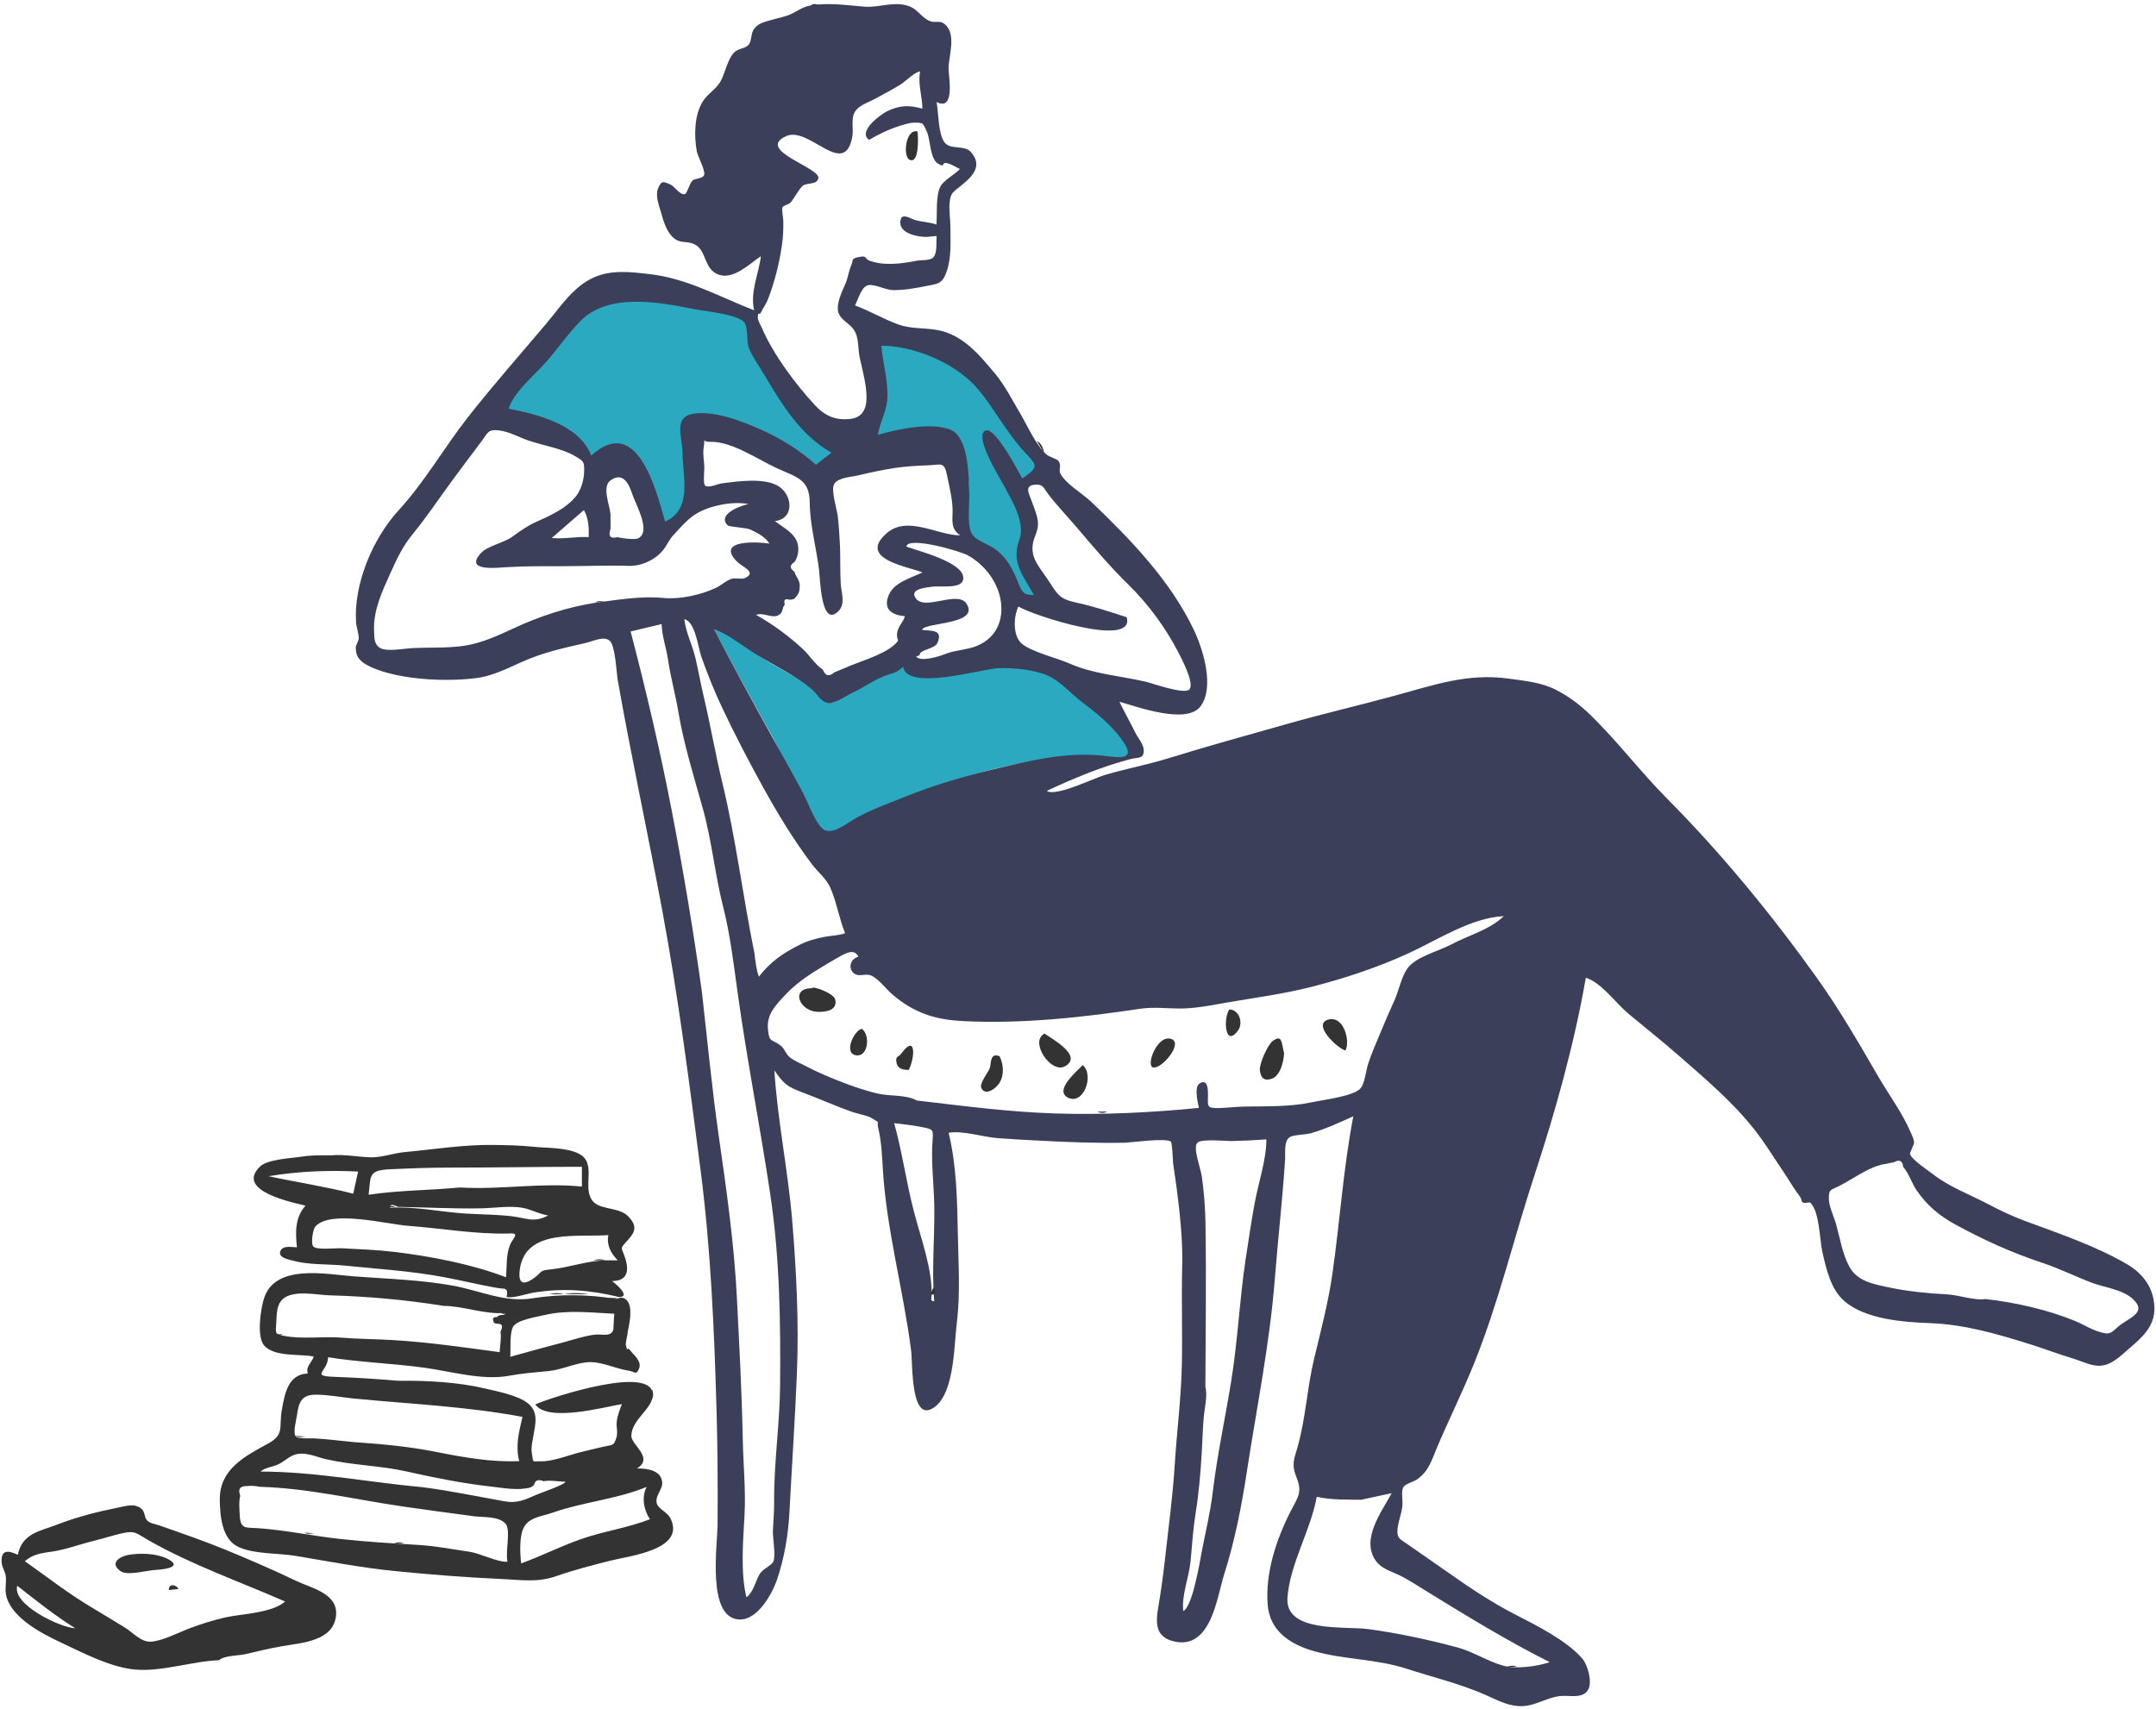 <svg width="449" height="356" viewBox="0 0 449 356" fill="none" xmlns="http://www.w3.org/2000/svg">
<path fill-rule="evenodd" clip-rule="evenodd" d="M148.768 131.141C152.623 138.663 156.695 145.986 160.808 153.371C162.985 157.281 170.006 173.451 171.819 174.069C173.772 174.734 185.733 167.714 189.166 166.339C195.267 163.895 201.063 161.581 207.436 160.074C214.571 158.386 221.763 157.142 229.164 157.769C232.406 158.045 237.771 158.827 234.549 154.282C232.201 150.967 229.926 147.915 226.736 145.521C224.414 143.778 221.011 140.581 218.293 139.417C215.441 138.195 211.234 138.466 208.169 138.538C204.856 138.616 189.062 143.534 188.194 138.408C186.583 139.871 185.645 139.305 183.799 140.019C181.718 140.825 180.421 142.388 178.355 143.332C177.015 143.945 174.544 146.367 173.054 146.381C171.074 146.401 170.54 144.764 169.118 143.555C165.931 140.847 161.688 139.065 158.23 136.712C155.185 134.64 152.286 132.48 148.768 131.141ZM183.465 71.68C183.736 75.114 182.808 78.305 182.83 81.838C182.839 83.38 182.91 84.921 182.441 86.407C182.019 87.739 182.314 90.131 182.09 91.525C186.031 90.328 193.353 88.552 197.377 90.167C201.224 91.711 201.708 98.85 201.844 102.322C201.936 104.688 200.884 108.334 201.681 110.599C202.053 111.656 202.057 111.997 202.033 112.092L202.03 112.103C202.106 112.063 202.415 112.064 203.504 112.849C204.585 113.626 205.874 114.054 206.941 114.912C208.882 116.475 209.215 118.246 210.172 120.511C211.103 122.711 213.581 124.667 216.348 124.587C214.124 120.564 211.036 116.806 212.808 112.081C214.145 108.515 211.802 104.329 209.958 100.942C209.348 99.82 202.582 91.223 205.58 90.617C207.527 90.223 211.995 99.348 212.85 100.942C215.235 99.332 216.306 97.349 214.47 94.926C213.061 93.065 211.33 91.474 209.958 89.547C207.73 86.419 205.559 82.686 202.914 79.908C198.267 75.03 190.156 71.709 183.465 71.68ZM202.03 112.103C202.004 112.12 202.015 112.138 202.027 112.111L202.03 112.103ZM121.019 66.35C118.05 69.189 114.294 71.544 111.425 74.523C108.913 77.132 105.531 81.519 104.338 85.003C110.46 86.181 120.633 89.788 123.071 96.201C132.592 87.477 136.276 103.426 138.165 110.095C143.738 107.689 142.627 99.677 142.553 94.999C142.495 91.288 140.231 86.895 145.63 86.591C149.664 86.365 153.582 88.005 157.221 89.54C161.761 91.456 166.524 94.323 170.191 97.615L174.012 94.646C167.744 91.134 164.477 84.419 160.808 78.269C159.637 76.309 158.074 74.129 157.221 72.01C156.63 70.545 156.215 67.587 155.567 66.284C154.549 64.236 144.604 63.672 141.97 63.144C135.015 61.751 126.703 60.916 121.019 66.35Z" fill="#2BA9C0"/>
<path fill-rule="evenodd" clip-rule="evenodd" d="M122.605 111.866C120.036 111.735 117.478 112.308 114.909 112.058C117.14 110.119 119.37 108.181 121.6 106.242C122.586 107.969 122.657 109.933 122.605 111.866ZM183.553 72.008C190.202 72.037 198.313 75.371 202.932 80.239C205.379 82.819 207.401 86.284 209.471 89.183C210.859 91.127 212.215 93.004 213.9 94.713C216.358 97.204 215.654 97.774 212.886 99.65C212.009 98.011 207.363 89.249 205.416 89.643C202.457 90.242 208.172 99.498 208.796 100.65C210.644 104.062 213.629 108.827 212.288 112.424C210.518 117.174 213.084 119.88 215.312 123.927C212.973 123.995 212.742 123.084 211.936 121.092C210.9 118.532 209.77 116.394 207.58 114.624C205.884 113.254 203.11 112.676 202.313 111.022C201.328 108.976 201.946 104.937 201.866 102.662C201.745 99.204 201.736 91.03 197.918 89.494C193.919 87.885 186.727 89.402 182.817 90.594C183.306 87.547 184.845 85.556 184.824 82.171C184.802 78.626 183.824 75.464 183.553 72.008ZM234.635 128.555C231.156 127.456 227.859 126.298 224.28 125.549C220.536 124.765 220.285 123.868 218.174 120.662C216.574 118.233 214.632 116.339 215.086 113.363C215.377 111.454 216.424 110.525 216.109 108.378C215.914 107.048 215.291 105.595 214.842 104.33C214.291 102.778 213.148 101.018 215.804 100.941C217.271 100.899 217.343 101.671 218.335 102.968C220.167 105.363 222.275 107.538 224.225 109.835C227.61 113.823 231.2 118.067 234.979 121.759C239.14 125.821 242.73 130.72 245.419 135.92C245.916 136.881 248.936 142.537 247.647 143.646C246.465 144.665 239.884 142.289 238.684 142.011C233.506 140.811 227.627 140.383 222.734 138.204C220.242 137.093 214.74 135.768 212.771 134.05C210.941 132.453 211.023 128.584 212.086 126.333C215.058 128.179 236.551 135.144 234.635 128.555ZM169.928 96.81C166.458 93.681 162.355 91.172 158.07 89.312C154.237 87.648 149.475 85.794 145.211 86.083C139.898 86.442 142.118 90.714 142.137 94.351C142.162 99.178 144.281 106.131 138.507 108.635C136.622 101.952 132.649 86.148 123.131 94.905C120.698 88.479 112.023 86.305 105.914 85.124C107.022 81.878 110.385 78.939 112.716 76.502C115.632 73.454 117.935 69.881 120.856 66.89C126.628 60.984 137.083 62.881 144.391 64.353C146.829 64.844 153.9 65.461 155.082 67.249C155.823 68.37 155.409 71.109 155.958 72.48C156.715 74.369 158.008 76.12 159.045 77.865C162.83 84.231 166.681 90.638 173.158 94.283L169.928 96.81ZM148.748 131.105C152.174 132.418 154.695 134.612 157.735 136.46C161.42 138.701 165.742 140.799 169.049 143.567C170.259 144.579 170.939 146.328 172.61 146.441C174.063 146.54 176.277 144.855 177.565 144.266C179.726 143.276 181.79 141.776 183.962 140.894C185.746 140.168 186.536 140.317 188.08 138.906C188.947 144.052 204.704 139.242 208.009 139.164C211.067 139.091 215.263 139.453 218.109 140.68C220.821 141.848 222.941 144.421 225.262 146.174C228.444 148.577 231.48 151.008 233.823 154.335C237.037 158.897 232.188 157.606 228.954 157.33C221.573 156.7 214.393 158.455 207.277 160.148C200.917 161.662 194.635 163.477 188.547 165.931C185.122 167.312 181.518 168.581 178.298 170.375C176.6 171.321 173.846 173.637 171.898 172.969C170.111 172.357 168.331 167.246 167.248 165.204C165.144 161.241 162.931 157.345 160.759 153.42C156.657 146.007 152.593 138.656 148.748 131.105ZM190.917 229.217C188.805 228.006 185.362 228.333 183.027 227.825C180.388 227.252 177.734 226.318 175.218 225.344C172.67 224.359 170.262 223.35 167.934 222.117C166.869 221.553 165.45 220.997 164.466 220.215C163.673 219.584 163.384 218.412 162.652 217.84C160.745 216.347 160.184 217.284 159.928 214.404C159.651 211.275 161.41 209.503 163.599 207.162C165.559 205.066 168.105 203.255 170.568 201.781C171.658 201.129 172.822 200.395 173.934 199.773C175.616 198.831 177.87 197.264 178.752 199.287C176.914 199.755 176.509 202.098 178.168 202.94C179.079 203.402 180.458 202.723 181.486 203.215C183.072 203.974 184.598 206.092 185.955 207.232C190.411 210.976 194.673 212.38 200.506 212.681C212.693 213.308 225.456 211.921 237.409 210.118C240.485 209.654 243.556 210.157 246.661 210.046C249.682 209.938 252.832 209.279 255.802 208.769C261.522 207.789 267.552 206.982 273.183 205.539C279.994 203.793 286.828 201.536 293.222 198.612C299.356 195.807 306.288 191.172 313.177 190.815C310.237 193.688 305.832 194.795 302.296 196.687C299.406 198.233 294.886 199.225 293.06 201.773C291.871 203.43 291.275 206.476 290.377 208.42C289.384 210.571 288.468 212.756 287.549 214.94C286.625 217.137 285.663 219.335 284.914 221.598C284.449 223.002 284.249 225.912 283.153 226.872C281.404 228.404 275.549 229.084 273.191 229.593C268.789 230.545 263.769 230.419 259.279 230.484C257.424 230.512 255.554 230.764 253.781 230.799C251.291 230.846 251.529 230.416 251.564 228.259C251.585 226.964 251.559 224.608 249.823 225.674C248.64 226.402 249.454 229.622 249.673 230.766C239.763 231.751 229.424 232.246 219.561 231.917C209.861 231.592 200.498 230.344 190.917 229.217ZM146.163 206.513C144.415 193.981 142.284 181.239 139.899 168.869C137.489 156.37 134.591 143.983 131.331 131.53C133.484 131.016 135.637 130.503 137.79 129.989C137.87 132.613 138.759 134.892 139.138 137.504C139.661 141.109 140.661 144.61 141.26 148.203C142.397 155.033 144.505 161.716 146.361 168.377C148.254 175.167 148.886 182.162 150.625 188.987C152.058 194.609 152.79 200.802 153.59 206.582C155.531 220.604 158.297 234.653 160.402 248.683C162.376 261.835 162.574 275.256 162.46 288.532C162.39 296.637 161.151 304.719 161.216 312.835C161.232 314.841 161.063 316.841 160.958 318.844C160.885 320.258 161.645 324.175 161 325.359C160.592 326.109 158.838 326.8 158.217 327.841C157.234 329.487 157.027 331.455 155.45 332.701C154.171 327.553 154.775 320.758 155.055 315.504C155.325 310.442 154.8 305.21 154.696 300.07C154.495 289.987 153.959 280.051 153.441 269.963C152.874 258.9 151.259 247.568 149.682 236.587C148.247 226.604 147.29 216.443 146.163 206.513ZM192.966 49.35C193.659 49.285 194.353 49.221 195.046 49.157C194.942 50.615 195.251 52.977 194.221 53.737C193.441 54.314 191.86 54.124 190.914 54.309C187.813 54.914 184.219 55.42 181.141 54.318C179.945 53.889 180.713 53.218 179.066 53.497C177.082 53.834 177.806 54.147 177.234 55.383C176.792 56.336 176.565 57.958 176.064 59.103C175.393 60.635 174.035 63.376 174.616 65.144C175.18 66.864 177.287 67.383 178.182 69.331C178.848 70.778 178.691 72.882 179.037 74.477C179.498 76.603 180.082 78.722 180.34 80.888C180.664 83.616 180.553 86.818 177.166 87.241C174.022 87.634 171.774 86.626 169.666 84.341C165.64 79.979 161.043 73.821 158.678 68.333C158.401 67.692 157.721 66.622 157.816 65.936C158.003 64.579 158.085 65.953 158.516 65.01C158.928 64.109 159.574 63.291 159.953 62.291C161.319 58.697 162.287 54.93 162.835 51.126C163.083 49.403 163.166 47.701 163.124 45.961C163.11 45.367 162.752 43.583 162.966 43.176C163.183 42.764 164.315 42.573 164.668 42.164C165.323 41.406 166.448 39.265 167.173 38.697C168.065 38 170.06 38.552 170.423 37.165C171.003 34.944 157.284 31.328 163.693 28.365C168.478 26.153 175.818 37.335 177.491 28.536C177.781 27.012 177.228 24.943 177.898 23.546C178.639 22.002 180.654 21.425 182.062 20.674C183.858 19.716 185.673 18.732 187.418 17.683C188.616 16.964 190.341 15.054 191.615 14.88C191.114 17.471 192.076 20.04 192.091 22.626C189.331 21.881 187.431 21.865 184.706 23.191C183.408 23.822 178.519 27.403 180.996 29.125C183.003 27.941 185.15 26.914 187.387 26.218C188.27 25.943 189.371 25.57 190.31 25.55C192.488 25.507 192.182 25.734 192.999 27.374C193.788 28.953 193.619 33.072 195.349 34.08C197.139 35.123 195.759 33.663 197.287 34.001C198.159 34.193 199.109 34.84 199.907 35.205C198.814 36.39 196.607 37.471 195.882 38.787C194.824 40.705 195.191 44.673 195.025 46.772C193.64 46.277 192.182 46.257 190.778 45.889C189.459 45.543 187.629 44.046 187.491 46.247C187.338 48.699 191.222 49.35 192.966 49.35ZM174.941 113.913C174.833 111.794 174.715 109.676 174.479 107.566C174.32 106.148 172.972 102.038 173.734 100.794C174.562 99.44 177.34 99.354 178.676 99.029C181.238 98.405 183.695 97.895 186.299 97.483C188.694 97.105 190.951 97.025 193.365 96.915C195.993 96.797 196.644 96.101 197.225 98.991C197.682 101.264 198.294 103.632 198.379 105.959C198.459 108.143 197.798 110.039 199.967 111.511C195.205 111.511 189.002 107.279 184.656 111.064C178.439 116.475 189.258 118.034 192.111 119.229C189.739 120.38 186.218 121.283 185.102 123.911C183.849 126.856 185.667 128.108 188.449 128.344C188.187 129.479 187.186 130.216 186.887 131.581C186.451 133.583 187.868 132.92 186.059 134.468C183.678 136.506 178.776 137.869 175.856 139.167C175.172 139.472 174.48 139.758 173.781 140.026C172.687 140.998 171.879 140.813 171.357 139.471C169.859 138.524 168.526 136.413 167.197 135.185C164.24 132.452 160.977 130.054 157.464 128.08C158.921 127.478 160.663 128.838 162.06 128.177C163.19 127.641 162.764 126.668 163.44 125.938C163.169 124.988 163.456 124.64 164.3 124.895C164.721 124.94 165.114 124.868 165.477 124.682C166.183 123.807 166.501 123.521 166.548 122.171C166.597 120.739 165.766 120.233 165.448 119.087C164.411 118.382 164.434 117.689 165.518 117.009C165.964 116.282 166.207 115.494 166.247 114.643C166.453 111.484 163.564 110.21 161.361 108.539C165.306 108.107 165.155 103.488 162.426 101.47C159.596 99.376 153.606 100.234 150.184 100.706C149.473 100.803 147.551 101.719 146.831 101.135C146.39 100.777 146.702 97.751 146.681 97.217C146.635 96.004 146.34 94.559 146.534 93.353C146.939 90.827 146.08 92.099 147.902 92.029C152.237 91.861 157.758 95.638 161.572 97.419C165.842 99.413 168.585 99.719 168.63 104.662C168.672 109.342 169.987 114.005 170.561 118.61C170.812 120.622 170.991 131.071 174.68 127.215C176.11 125.719 175.193 123.419 175.087 121.574C174.943 119.036 175.028 116.458 174.941 113.913ZM413.444 270.574C411.334 270.948 407.896 269.739 405.594 269.612C401.567 269.391 397.421 269.008 393.477 268.172C390.391 267.518 386.874 266.942 385.21 263.961C383.723 261.296 383.197 257.96 382.396 255.052C381.97 253.508 380.872 251.27 380.872 249.673C380.872 247.596 381.153 248.005 383.323 246.869C386.069 245.431 388.741 243.427 391.703 242.611C392.599 242.436 393.495 242.265 394.392 242.097C395.553 241.425 396.208 241.756 396.36 243.088C397.493 244.28 398.157 246.477 399.108 247.872C401.275 251.05 403.848 253.217 407.21 255.05C413.26 258.348 418.897 260.894 425.377 263.05C428.948 264.238 432.241 265.906 435.731 267.216C438.527 268.265 442.387 268.585 444.535 270.921C446.958 273.557 443.233 274.515 441.162 276.297C439.466 277.757 439.433 278.093 437.112 277.384C435.383 276.855 433.85 275.846 432.19 275.161C426.503 272.816 419.619 271.256 413.444 270.574ZM283.466 312.384C285.585 311.926 287.705 311.469 289.825 311.012C287.74 314.896 283.356 320.579 286.503 325.074C287.679 326.753 289.635 327.232 291.382 328.084C293.497 329.116 295.45 330.437 297.449 331.665C305.694 336.732 314.073 341.87 322.761 346.218C320.041 347.094 315.859 347.7 313.059 346.937C309.797 346.047 306.777 344.006 303.428 343.114C297.421 341.514 291.097 340.151 284.994 339.33C280.005 338.659 267.518 340.175 268.124 332.687C268.7 325.577 272.955 318.794 274.221 311.766C277.328 312.454 280.292 312.334 283.466 312.384ZM157.125 198.592C154.709 186.757 153.265 174.722 150.416 162.972C148.994 157.11 147.992 151.168 146.603 145.305C145.957 142.577 145.469 139.823 144.839 137.1C144.202 134.344 142.83 131.8 142.517 128.951C144.826 129.521 145.359 134.798 146.059 136.784C147.343 140.426 148.743 143.926 150.393 147.413C153.015 152.956 155.797 158.304 158.756 163.678C161.875 169.346 165.169 174.798 169.066 179.974C170.346 181.675 172.083 183.008 172.909 184.873C174.207 187.808 174.752 191.306 175.992 194.36C175.118 194.802 172.864 194.913 171.793 195.124C169.802 195.516 168.407 195.864 166.495 196.809C163.125 198.474 160.295 200.447 158.044 203.442C157.478 201.905 157.331 200.219 157.125 198.592ZM251.031 288.888C251.071 277.49 251.233 265.995 251.046 254.682C250.994 251.54 250.738 248.151 250.281 245.034C249.995 243.074 248.308 238.909 249.417 237.97C250.364 237.166 255.365 237.695 256.593 237.667C258.973 237.612 261.346 237.506 263.731 237.327C263.731 241.551 262.077 246.348 261.309 250.527C260.593 254.424 260.004 258.344 259.413 262.259C258.134 270.738 257.77 279.335 256.381 287.837C255.122 295.546 253.462 303.222 252.546 310.93C252.044 315.161 251.027 319.152 250.237 323.381C249.825 325.586 248.32 334.668 246.426 335.561C246.025 332.303 247.661 328.369 247.955 325.075C248.257 321.674 248.491 318.25 249.044 314.831C249.693 310.817 250.02 306.704 250.269 302.641C250.421 300.154 250.467 297.675 250.683 295.191C250.838 293.388 251.522 290.656 251.031 288.888ZM191.518 136.476C191.439 135.235 194.658 135.285 195.257 133.858C196.473 130.961 193.702 131.483 191.997 131.183C192.605 129.572 203.983 130.159 201.332 125.81C199.493 122.793 192.52 127.411 190.656 124.543C189.432 122.66 192.765 122.401 194.087 122.212C196.076 121.928 200.763 122.847 200.609 120.271C200.414 117.034 191.303 114.799 188.748 113.848C189.031 111.632 199.997 114.783 201.583 115.681C205.175 117.715 207.927 121.364 208.454 125.42C209.068 130.138 206.671 133.854 201.949 135.012C199.98 135.495 198.524 135.549 196.703 136.275C195.504 136.752 191.624 137.942 190.803 136.738C191.041 136.651 191.279 136.563 191.518 136.476ZM127.145 107.126C126.964 105.111 125.264 101.317 127.222 99.993C129.962 98.141 131.098 101.194 131.719 103.028C132.478 105.267 135.67 110.749 132.879 112.144C132.23 112.469 129.153 112.091 128.61 111.877C127.098 112.27 126.611 111.705 127.145 110.181V107.126ZM194.021 269.855C194.193 264.348 191.723 257.727 190.323 252.333C188.735 246.221 187.899 239.987 186.217 233.943C188.088 234.168 189.976 234.351 191.824 234.726C194.346 235.237 194.391 235.156 194.21 237.625C193.939 241.332 194.294 244.967 194.485 248.673C194.869 256.093 193.933 263.635 194.556 271.008C194.001 271.149 193.823 270.764 194.021 269.855ZM124.208 125.516C118.15 126.441 112.344 128.358 106.831 130.934C103.792 132.354 100.445 133.879 97.05 134.446C93.277 135.076 89.276 134.781 85.423 135.024C84.065 135.109 80.494 135.768 79.17 134.971C77.858 134.181 77.961 132.842 77.899 131.246C77.74 127.142 79.602 123.123 81.275 119.441C82.711 116.282 83.797 113.869 86.025 111.152C88.886 107.661 91.378 103.895 94.057 100.251C96.078 97.505 98.119 94.798 100.178 92.055C101.651 90.092 101.581 89.416 103.802 89.635C105.988 89.852 108.189 91.142 110.248 91.825C113.305 92.84 117.006 93.397 119.794 95.019C121.596 96.069 121.676 96.262 121.655 98.092C121.636 99.798 121.085 101.878 120.063 103.212C117.94 105.981 114.42 107.447 111.4 108.829C109.652 109.628 108.142 110.761 106.587 111.863C104.911 113.051 101.53 113.751 100.247 115.106C96.514 119.051 103.31 118.271 105.209 118.152C109.307 117.894 113.383 117.934 117.512 117.931C122.018 117.927 126.488 117.718 130.931 117.865C133.533 117.95 136.518 116.633 138.204 114.438C139.02 113.374 139.338 112.369 140.406 111.265C141.804 109.82 143.021 108.298 144.723 107.18C147.507 105.35 152.566 104.315 155.881 104.998C154.694 105.163 149.112 107.06 151.569 109.444C151.868 109.734 155.459 109.924 156.239 110.282C157.648 110.927 159.423 111.866 160.249 113.229C157.844 112.827 148.923 112.361 153.474 116.967C154.591 118.098 157.798 119.226 155.069 120.428C154.443 120.705 153.188 120.314 152.381 120.563C151.181 120.933 150.201 121.925 149.077 122.453C145.89 123.954 141.496 124.879 138.17 124.55C133.57 124.095 128.777 124.915 124.208 125.516ZM246.188 264.304C246.031 270.921 246.27 277.577 246.129 284.224C245.977 291.323 245.065 298.28 244.63 305.307C244.24 311.605 243.388 317.783 242.695 324.052C242.297 327.662 241.838 331.114 241.226 334.697C240.653 338.05 240.555 341.005 244.571 341.906C252.25 343.631 253.443 332.606 254.927 327.96C257.142 321.027 258.562 313.749 259.66 306.562C261.703 293.178 264.42 279.979 265.481 266.481C266.133 258.169 267.08 249.942 267.617 241.638C267.723 240.01 267.307 237.503 268.739 236.778C269.6 236.343 271.972 236.339 273.059 236.024C276.088 235.144 278.881 233.85 281.837 232.506C279.739 243.451 279.047 254.342 277.473 265.383C276.639 271.241 275.041 277.312 273.657 283.079C272.223 289.054 271.904 295.487 270.249 301.332C269.52 303.909 268.903 304.959 269.961 307.603C271.259 310.849 270.398 311.625 268.77 314.813C265.777 320.678 263.492 327.599 263.999 334.211C264.413 339.611 268.501 342.437 273.565 343.894C279.899 345.716 286.532 345.501 292.904 347.57C298.456 349.372 304.097 350.704 309.489 353.083C311.663 354.042 313.728 355.18 316.142 355.356C319.453 355.597 321.686 353.679 324.813 353.279C326.767 353.03 329.629 353.961 330.755 351.916C331.647 350.295 330.637 346.758 329.517 345.453C326.369 341.785 320.066 338.59 315.821 336.426C310.929 333.932 306.195 330.81 301.662 327.592C298.915 325.64 296.113 323.767 293.367 321.812C291.551 320.518 290.861 320.51 291.047 318.454C291.195 316.815 291.935 315.225 292.064 313.546C292.163 312.26 291.712 310.507 292.321 309.668C292.769 309.049 294.45 308.612 295.111 308.144C297.528 306.433 298.077 304.317 299.175 301.716C301.669 295.807 304.534 290.063 306.941 284.107C312.111 271.317 315.266 257.869 319.552 244.819C323.93 231.486 327.845 217.489 330.257 203.657C333.484 204.637 336.529 208.973 339.099 211.119C342.571 214.019 346.128 216.823 349.532 219.803C355.113 224.687 360.763 229.437 365.375 235.286C367.597 238.103 369.416 241.135 371.427 244.094C372.589 245.804 373.673 247.739 374.931 249.366C375.133 249.627 375.139 250.163 375.356 250.385C375.836 250.874 376.751 250.223 377.058 250.545C378.954 252.524 378.929 258.143 379.52 260.754C380.334 264.353 381.249 268.491 384.064 270.971C388.413 274.802 396.433 275.395 401.937 275.594C409 275.849 415.852 277.814 422.553 279.924C425.679 280.908 428.723 282.059 431.86 283.014C433.665 283.565 435.723 284.661 437.651 284.45C439.974 284.196 441.809 282.244 443.512 280.794C446.235 278.473 448.756 276.186 448.669 272.379C448.57 268.348 446.383 265.306 442.937 263.305C436.275 259.434 428.824 256.953 421.643 254.279C418.891 253.253 416.536 252.119 413.904 250.738C410.187 248.787 405.907 247.194 402.609 244.619C401.636 243.859 398.062 241.53 397.757 240.329C397.717 240.172 398.61 238.338 398.614 238.048C398.623 237.299 398.179 236.489 397.906 235.849C396.188 231.817 393.306 227.935 391.103 224.134C387.068 217.171 383.017 210.171 378.339 203.622C369.01 190.565 358.531 177.781 347.22 166.383C341.706 160.827 336.942 154.524 331.35 149.045C329.135 146.874 326.796 145.107 324.067 143.698C321.024 142.128 317.609 141.82 314.121 141.34C305.669 140.179 298.611 142.674 290.676 144.846C283.174 146.898 275.665 148.63 268.122 150.768C259.837 153.115 251.638 155.367 243.38 157.926C238.968 159.293 234.428 160.132 229.995 161.444C227.86 162.075 219.79 166.031 218.01 164.732C223.617 162.106 229.361 159.712 235.359 158.128C237.126 157.661 238.254 158.178 238.189 156.153C238.152 155.049 236.909 153.558 236.461 152.649C235.39 150.473 234.176 148.347 233.127 146.164C236.93 147.242 247.152 150.972 250.017 147.116C253.016 143.08 250.512 135.167 248.633 131.215C243.727 120.9 235.382 112.291 227.251 104.515C225.493 102.834 221.701 100.638 220.764 98.497C220.479 97.846 221.099 96.889 220.456 96.044C220.074 95.541 218.538 95.197 217.924 94.654C215.688 92.679 213.905 88.523 212.36 85.933C210.742 83.222 209.284 80.285 207.251 77.851C203.926 73.873 200.493 69.655 195.108 68.724C192.467 68.268 189.661 68.511 187.131 67.601C184.069 66.5 181.161 64.766 178.07 63.625C178.837 62.052 179.458 59.55 180.946 59.378C182.379 59.212 184.48 60.441 186.119 60.432C188.513 60.419 190.557 60.037 192.868 59.581C195.426 59.076 196.268 59.168 197.2 56.399C198.178 53.498 197.932 50.13 197.924 47.117C197.92 45.645 197.627 43.817 197.753 42.372C197.941 40.195 198.365 40.111 200.075 38.726C202.212 36.996 204.846 34.707 202.229 31.701C200.814 30.077 197.908 31.34 196.656 29.595C195.38 27.817 195.441 23.352 195.053 21.264C198.986 23.193 197.544 15.98 197.544 14.244C197.545 11.718 199.241 7.176 196.8 5.075C195.665 4.1 194.822 4.907 193.525 4.346C192.045 3.706 191.113 2.028 189.538 1.377C186.409 0.084 183.213 1.642 179.999 1.384C176.314 1.09 172.693 0.521 168.987 1.111C167.23 1.39 166.491 2.056 165.006 2.802C163.577 3.52 162.127 3.716 160.576 4.178C159.194 4.589 157.984 4.797 157.051 5.998C156.313 6.948 156.613 8.547 155.869 9.366C155.134 10.173 153.681 10.056 152.805 11.014C151.964 11.934 151.461 13.454 151.025 14.599C150.434 16.141 150.365 16.72 149.325 17.954C148.419 19.031 147.115 19.897 146.358 21.125C144.577 24.021 144.531 28.208 145.1 31.465C145.293 32.575 146.904 35.442 146.652 36.386C146.412 37.284 144.901 37.048 144.217 37.616C143.626 38.107 143.106 40.294 142.64 40.428C141.633 40.716 140.391 38.731 139.628 38.434C138.302 37.916 137.747 37.385 137.012 39.336C136.468 40.783 137.226 42.748 137.626 44.129C138.134 45.888 138.695 48.006 140.041 49.335C141.623 50.899 142.89 50.044 144.636 50.886C147.253 52.148 146.481 56.093 149.701 57.221C152.769 58.295 156.149 54.915 158.47 53.361C157.989 57.133 156.18 60.768 157.048 64.635C149.991 61.875 143.012 57.959 135.321 57.096C131.4 56.656 127.439 56.134 123.737 57.759C119.404 59.661 116.749 63.856 113.816 67.341C108.304 73.892 102.649 80.259 97.358 87.021C92.506 93.224 88.415 100.41 83.074 106.218C77.658 112.108 73.571 121.663 74.164 129.818C74.217 130.555 74.789 132.227 74.699 133.021C74.629 133.629 74.076 134.4 74.085 134.89C74.114 136.54 74.661 137.491 76.237 138.406C78.969 139.994 83.041 140.798 86.128 141.192C90.231 141.716 95.255 141.772 99.36 141.213C103.593 140.635 107.314 138.27 111.207 136.841C114.621 135.587 118.051 134.804 121.639 134.004C123.618 133.562 125.809 132.34 127.032 133.523C128.155 134.61 128.388 140.187 128.65 141.67C131.489 157.744 134.862 173.273 137.851 189.266C141.237 207.392 143.552 225.512 145.907 243.792C148.048 260.409 148.748 277.214 149.226 293.816C149.455 301.735 149.488 309.569 149.44 317.495C149.412 321.933 147.189 336.749 153.781 337.316C157.655 337.65 160.755 332.106 161.793 329.083C163.352 324.541 164.164 319.65 164.413 314.879C164.916 305.22 165.576 295.553 165.966 285.89C166.389 275.421 165.851 264.759 164.989 254.324C164.121 243.82 161.934 233.469 161.264 222.949C163.276 225.814 163.92 226.353 167.271 227.601C170.778 228.908 174.151 230.453 177.69 231.672C178.894 232.086 180.773 232.346 181.759 233.024C183.581 234.276 182.384 232.856 182.966 235.292C183.587 237.895 183.704 241.02 183.869 243.694C184.644 256.247 188.128 268.71 189.735 281.196C190.123 284.211 189.569 297.008 194.768 292.975C198.771 289.869 198.692 280.113 199.261 275.543C200.02 269.451 199.597 263.188 199.477 257.06C199.341 250.08 199.223 242.759 197.555 235.944C200.54 235.434 204.693 236.824 207.698 237.057C210.3 237.26 212.893 237.388 215.481 237.53C221.651 237.868 228.007 238.138 234.282 238.017C235.424 237.995 242.887 236.952 243.84 237.793C244.15 238.066 244.245 241.821 244.302 242.28C244.522 244.006 244.82 245.729 245.042 247.445C245.751 252.931 246.391 258.821 246.188 264.304Z" fill="#3C3F59"/>
<path fill-rule="evenodd" clip-rule="evenodd" d="M135.365 316.436C130.656 318.273 125.658 318.94 120.909 320.613C116.663 322.109 112.72 324.12 108.54 325.64C108.295 323.705 108.165 320.427 108.881 318.603C109.895 316.02 112.564 315.957 115.191 315.037C121.586 312.797 128.312 312.325 134.66 309.709C133.573 311.798 134.059 314.563 135.365 316.436ZM54.073 309.681C64.244 309.979 73.964 312.341 83.987 313.802C88.865 314.513 93.747 315.147 98.629 315.81C100.508 316.065 103.932 315.765 105.297 317.388C106.43 318.733 105.189 323.322 105.692 325.293C103.636 325.445 99.986 323.528 97.755 323.211C94.281 322.718 90.852 322.027 87.342 321.807C81.782 321.457 76.319 321.16 70.769 320.543C65.125 319.915 59.664 318.748 53.974 318.321C51.209 318.113 50.096 318.631 49.934 315.717C49.87 314.578 49.713 312.671 50.033 311.547C49.522 310.166 49.975 309.496 51.395 309.535C52.296 309.434 53.188 309.482 54.073 309.681ZM73.745 300.381C70.994 300.124 68.232 299.755 65.475 299.6C64.916 299.568 62.08 299.739 61.617 299.22C60.961 298.486 61.691 295.802 61.812 294.971C62.221 292.146 62.673 290.504 65.76 290.498C68.365 290.492 71.062 291.041 73.657 291.295C85.438 292.447 97.159 292.934 108.809 295.123C108.1 298.137 107.295 301.246 108.143 304.329C102.554 304.616 96.418 303.543 90.956 302.442C85.374 301.317 79.45 300.758 73.745 300.381ZM92.39 272.002C96.599 272.021 101.047 273.872 105.201 273.459C105.263 274.23 103.933 273.59 103.566 274.312C102.782 274.314 102.509 274.569 102.749 275.079C102.734 275.427 102.912 275.631 103.284 275.69C103.467 275.706 103.65 275.722 103.833 275.738C104.636 275.763 104.768 276.304 104.227 277.361C104.459 278.67 104.111 280.332 104.06 281.646C96.596 280.633 89.345 279.578 81.829 279.126C78.281 278.912 74.735 278.913 71.191 278.622C67.291 278.301 63.035 278.989 59.222 278.26C57.184 277.87 57.398 277.897 57.546 275.252C57.637 273.645 57.603 271.738 58.914 270.565C61.104 268.608 66.089 269.739 68.707 269.808C76.592 270.016 84.61 270.747 92.39 272.002ZM88.082 309.776C76.806 308.754 65.616 306.515 54.276 306.515C55.078 305.716 56.824 305.51 57.822 305.073C58.96 304.576 60.034 303.518 61.146 303.083C63.377 302.211 65.647 303.423 67.939 303.946C73.467 305.209 79.139 305.253 84.676 306.492C90.4 307.772 96.198 308.953 102.028 309.605C104.804 309.915 107.782 310.543 110.525 309.811C110.748 309.652 110.971 309.493 111.194 309.335C111.433 308.316 112.099 308.044 113.19 308.519C114.577 308.255 116.342 308.595 117.738 308.63C117.794 309.187 112.638 310.931 111.655 311.364C109.286 312.405 107.68 313.167 105.15 312.721C99.454 311.716 93.85 310.518 88.082 309.776ZM127.746 276.874C127.305 278.589 125.455 277.809 123.862 277.998C121.724 278.25 119.596 278.987 117.526 279.542C113.765 280.55 110.003 281.545 106.258 282.611C106.406 281.102 106.071 277.666 106.87 276.326C107.709 274.922 111.685 274.307 113.537 273.879C118.204 272.801 123.189 273.414 127.931 273.641C127.847 274.717 127.785 275.795 127.746 276.874ZM82.913 287.6C78.485 287.225 74.052 286.934 69.611 286.779C64.534 286.601 68.224 285.791 68.331 282.701C75.005 283.763 81.737 283.973 88.389 284.881C93.901 285.634 100.467 287.6 106.089 286.544C108.74 286.046 111.447 285.854 114.268 285.573C116.929 285.307 119.44 284.07 122.069 283.763C125.019 283.417 128.034 285.073 130.969 285.51C132.214 285.696 132.503 286.538 133.09 285.043C133.7 283.493 131.954 282.226 131.267 281.299C130.465 280.216 130.798 281.974 130.353 280.283C130.228 279.809 130.566 278.618 130.628 278.108C130.786 276.817 131.192 275.417 131.255 274.129C131.314 272.946 131.324 271.14 130.037 270.45C129.252 270.028 128.695 270.643 128.011 270.524C122.666 269.596 116.38 269.52 110.961 270.415C105.085 271.385 100.028 268.817 94.237 267.775C87.444 266.553 80.579 266.37 73.727 265.854C67.868 265.413 57.163 263.124 54.931 270.593C54.299 272.71 53.378 278.535 55.079 280.336C57.31 282.701 62.477 281.946 65.362 282.561C64.93 283.786 63.646 284.619 64.09 286.079C60.046 286.269 59.331 290.081 58.698 293.64C58.043 297.322 59.321 298.785 55.796 300.703C50.882 303.375 45.676 306.073 45.773 312.437C45.821 315.637 46.18 320.462 49.471 322.122C52.692 323.746 57.935 323.472 61.484 324.061C68.356 325.203 75.253 326.543 82.167 327.229C89.53 327.959 97.015 328.559 104.389 328.885C108.407 329.064 111.878 329.67 115.759 328.32C119.574 326.993 123.307 326.024 127.243 325.039C131.129 324.068 143.026 322.759 139.559 316.126C139.004 315.064 137.109 314.22 136.802 313.217C136.309 311.598 137.977 310.335 137.907 308.872C137.78 306.195 134.754 305.859 132.665 305.859C136.246 303.624 131.451 300.978 131.479 299.08C131.529 295.736 135.696 293.566 135.931 290.763C136.504 283.943 114.825 291.045 111.489 292.52C114.057 296.321 125.972 293.032 129.521 292.456C129.037 293.725 128.574 294.866 128.434 296.165C128.32 297.224 128.726 298.434 128.355 299.5C127.769 301.185 127.789 300.863 125.716 301.322C124.182 301.662 122.665 302.055 121.136 302.415C118.788 302.968 115.093 304.452 112.766 304.371C110.725 304.3 111.129 304.931 110.755 302.669C110.553 301.453 110.897 300.16 111.102 298.969C111.53 296.473 112.157 294.11 109.973 292.319C107.89 290.611 103.5 289.798 100.945 289.195C95.275 287.858 88.731 287.531 82.913 287.6Z" fill="#333333"/>
<path fill-rule="evenodd" clip-rule="evenodd" d="M55.932 244.991C62.09 243.962 68.347 243.708 74.577 244.02C74.24 245.559 73.902 247.097 73.564 248.635C67.727 247.135 61.806 246.256 55.932 244.991ZM106.005 256.928C108.474 256.748 106.756 257.85 106.147 259.463C105.397 261.445 105.558 263.951 105.386 266.037C98.16 263.287 89.753 261.678 82.071 260.752C78.428 260.314 74.732 260.188 71.068 260C69.985 259.945 66.074 260.398 65.282 259.67C64.694 259.129 65.107 256.146 65.672 255.488C68.747 251.911 80.633 254.999 84.933 255.32C91.984 255.846 98.905 257.103 106.005 256.928ZM95.743 247.341C89.345 247.955 83.167 247.896 76.769 248.853C77.254 244.794 76.674 243.758 81.288 243.543C85.399 243.351 89.498 243.196 93.59 243.198C102.792 243.203 111.973 243.028 121.185 243.028V247.153C112.665 246.282 104.28 247.854 95.743 247.341ZM126.508 262.511C122.47 262.493 118.654 264.014 114.616 264.408C112.199 264.644 112.958 264.943 111.282 266.154C108.67 268.041 107.918 267.036 108.245 264.472C109.355 255.8 120.356 257.745 126.695 257.263C126.279 259.331 127.236 261.085 128.647 262.511H126.508ZM82.865 251.377C88.672 251.471 94.487 251.8 100.254 251.68C102.835 251.626 106.18 251.115 108.71 251.555C110.563 251.876 112.113 252.818 114.146 253.169C111.16 254.774 109.646 253.689 106.507 253.324C103.371 252.96 100.188 252.967 97.038 252.776C91.867 252.464 86.354 251.227 81.258 251.564C81.166 250.847 81.7 250.785 82.865 251.377ZM128.928 270.158C131.593 270.153 127.927 267.128 127.445 266.828C130.396 266.828 131.11 265.062 130.255 262.225C129.45 259.553 128.854 260.371 130.88 258.145C132.405 256.47 132.636 255.235 130.838 253.362C129.008 251.456 125.303 251.995 123.681 250.422C120.921 247.745 124.483 242.411 120.659 240.36C118.073 238.974 113.906 239.146 111.052 238.853C108.293 238.57 105.438 238.515 102.66 238.478C96.607 238.395 90.318 239.408 84.291 239.966C82.094 240.169 79.624 241.055 77.459 241.057C75.251 241.059 72.939 240.568 70.659 240.624C68.009 240.691 65.456 240.496 62.724 240.93C60.63 241.263 55.741 241.438 54.141 242.992C48.808 248.169 61.454 250.546 63.63 251.128C61.415 253.549 61.507 256.749 61.841 259.798C60.787 259.798 58.97 259.34 58.424 260.52C57.746 261.985 60.255 262.366 60.848 262.537C64.26 263.52 68.253 263.251 71.769 263.608C78.799 264.322 85.743 264.734 92.7 266.063C96.09 266.71 99.46 267.512 102.847 268.143C103.432 268.252 104.02 268.339 104.611 268.405C105.518 268.328 105.811 268.895 105.491 270.111C106.431 270.57 109.937 269.427 111.021 269.253C117.228 268.248 122.78 268.665 128.928 270.158Z" fill="#333333"/>
<path fill-rule="evenodd" clip-rule="evenodd" d="M3.606 330.307C7.609 333.451 11.33 336.418 15.665 339.15C12.601 339.054 2.41 334.177 3.606 330.307ZM5.17 325.183C7.355 323.309 9.525 323.501 12.229 322.933C14.719 322.41 17.139 321.509 19.624 320.91C21.574 320.44 23.505 319.804 25.448 319.359C28.192 318.731 28.463 319.422 30.986 320.857C39.936 325.948 49.951 329.45 59.378 333.582C56.611 336.014 50.384 336.119 46.925 336.894C44.399 337.46 41.996 338.233 39.577 339.129C37.324 339.964 33.695 341.883 31.32 341.947C29.315 342.001 27.684 340.032 25.958 338.971C23.687 337.575 21.427 336.204 19.138 334.843C14.295 331.962 9.766 328.433 5.17 325.183ZM45.616 345.803C46.649 344.811 49.759 344.854 51.055 344.552C53.606 343.956 56.12 343.338 58.706 342.891C62.903 342.167 69.531 341.842 69.987 336.409C70.367 331.894 64.9 330.822 61.703 329.292C56.895 326.991 51.989 324.867 47.059 322.838C42.437 320.936 37.747 319.327 33.041 317.683C32.123 317.363 31.378 317.407 30.628 316.674C30.037 316.095 30.22 314.972 29.572 314.367C28.088 312.982 26.163 313.711 24.381 314.066C20.332 314.872 16.128 315.93 12.268 317.425C8.257 318.979 4.669 319.303 3.706 323.842C1.655 322.881 0.112 322.742 0.358 325.564C0.429 326.393 1.033 327.295 1.178 328.15C1.391 329.411 1.017 330.74 1.228 332.004C1.996 336.6 8.205 340.005 12.053 341.81C16.797 344.035 22.919 347.323 28.216 347.757C33.861 348.22 40.012 346.007 45.616 345.803Z" fill="#333333"/>
<path fill-rule="evenodd" clip-rule="evenodd" d="M117.465 269.552C119.148 269.562 120.832 269.573 122.514 269.584C120.834 269.269 119.151 269.265 117.465 269.552Z" fill="#333333"/>
<path fill-rule="evenodd" clip-rule="evenodd" d="M215.917 91.836C216.422 92.676 216.926 93.515 217.432 94.356C217.26 93.273 216.875 92.346 215.917 91.836Z" fill="#333333"/>
<path fill-rule="evenodd" clip-rule="evenodd" d="M117.465 293.638C116.453 293.647 115.442 293.655 114.436 293.664C115.449 293.656 116.457 293.647 117.465 293.638Z" fill="#333333"/>
<path fill-rule="evenodd" clip-rule="evenodd" d="M94.24 238.82C95.419 238.756 96.596 238.692 97.774 238.629C96.596 238.692 95.419 238.756 94.24 238.82Z" fill="#333333"/>
<path fill-rule="evenodd" clip-rule="evenodd" d="M114.436 269.578C115.446 269.568 116.456 269.559 117.465 269.549C116.451 269.274 115.441 269.283 114.436 269.578Z" fill="#333333"/>
<path fill-rule="evenodd" clip-rule="evenodd" d="M74.254 126.606C74.282 125.597 74.31 124.589 74.339 123.582C74.31 124.591 74.282 125.598 74.254 126.606Z" fill="#333333"/>
<path fill-rule="evenodd" clip-rule="evenodd" d="M245.928 278.785C245.949 277.944 245.97 277.104 245.99 276.265C245.969 277.106 245.949 277.945 245.928 278.785Z" fill="#333333"/>
<path fill-rule="evenodd" clip-rule="evenodd" d="M218.441 237.716C217.766 237.716 217.092 237.717 216.422 237.718C217.098 237.718 217.77 237.717 218.441 237.716Z" fill="#333333"/>
<path fill-rule="evenodd" clip-rule="evenodd" d="M128.067 56.724C128.909 56.785 129.751 56.845 130.592 56.906C129.75 56.845 128.909 56.785 128.067 56.724Z" fill="#333333"/>
<path fill-rule="evenodd" clip-rule="evenodd" d="M64.452 240.75C65.462 240.744 66.472 240.737 67.481 240.731C66.472 240.737 65.462 240.744 64.452 240.75Z" fill="#333333"/>
<path fill-rule="evenodd" clip-rule="evenodd" d="M149.488 302.973C149.513 302.3 149.539 301.627 149.563 300.958C149.539 301.631 149.513 302.303 149.488 302.973Z" fill="#333333"/>
<path fill-rule="evenodd" clip-rule="evenodd" d="M148.49 277.274C148.509 276.602 148.527 275.929 148.545 275.258C148.526 275.931 148.508 276.602 148.49 277.274Z" fill="#333333"/>
<path fill-rule="evenodd" clip-rule="evenodd" d="M165.717 288.864C165.693 289.537 165.668 290.21 165.644 290.879C165.668 290.206 165.693 289.535 165.717 288.864Z" fill="#333333"/>
<path fill-rule="evenodd" clip-rule="evenodd" d="M214.402 237.223C213.896 237.216 213.389 237.209 212.888 237.202C213.396 237.209 213.899 237.216 214.402 237.223Z" fill="#333333"/>
<path fill-rule="evenodd" clip-rule="evenodd" d="M67.986 263.449C67.48 263.427 66.974 263.405 66.472 263.383C66.98 263.405 67.484 263.427 67.986 263.449Z" fill="#333333"/>
<path fill-rule="evenodd" clip-rule="evenodd" d="M164.715 304.988C164.686 305.66 164.657 306.334 164.629 307.003C164.657 306.329 164.686 305.658 164.715 304.988Z" fill="#333333"/>
<path fill-rule="evenodd" clip-rule="evenodd" d="M110.597 301.461C110.631 302.134 110.665 302.807 110.699 303.477C110.665 302.803 110.631 302.132 110.597 301.461Z" fill="#333333"/>
<path fill-rule="evenodd" clip-rule="evenodd" d="M168.789 1.207C169.502 1.116 170.216 1.027 170.93 0.936C170.222 1.099 169.447 0.494 168.789 1.207Z" fill="#333333"/>
<path fill-rule="evenodd" clip-rule="evenodd" d="M199.48 259.637C199.499 260.31 199.518 260.983 199.538 261.653C199.519 260.978 199.5 260.308 199.48 259.637Z" fill="#333333"/>
<path fill-rule="evenodd" clip-rule="evenodd" d="M242.876 321.114C242.911 320.441 242.946 319.769 242.98 319.098C242.946 319.77 242.911 320.442 242.876 321.114Z" fill="#333333"/>
<path fill-rule="evenodd" clip-rule="evenodd" d="M79.599 264.44C79.091 264.43 78.585 264.419 78.084 264.409C78.592 264.42 79.095 264.43 79.599 264.44Z" fill="#333333"/>
<path fill-rule="evenodd" clip-rule="evenodd" d="M251.011 142.227C251.007 142.9 251.003 143.573 251 144.242C251.004 143.568 251.007 142.898 251.011 142.227Z" fill="#333333"/>
<path fill-rule="evenodd" clip-rule="evenodd" d="M261.605 293.399C261.607 294.072 261.61 294.745 261.613 295.415C261.611 294.741 261.608 294.07 261.605 293.399Z" fill="#333333"/>
<path fill-rule="evenodd" clip-rule="evenodd" d="M135.771 289.367C135.789 290.04 135.806 290.713 135.826 291.383C136.102 290.692 136.071 290.022 135.771 289.367Z" fill="#333333"/>
<path fill-rule="evenodd" clip-rule="evenodd" d="M149.014 286.344C149.02 285.672 149.025 284.999 149.03 284.329C149.025 285.003 149.02 285.673 149.014 286.344Z" fill="#333333"/>
<path fill-rule="evenodd" clip-rule="evenodd" d="M45.772 346.036C45.265 346.049 44.758 346.063 44.257 346.078C44.766 346.064 45.269 346.05 45.772 346.036Z" fill="#333333"/>
<path fill-rule="evenodd" clip-rule="evenodd" d="M63.947 282.07C63.61 282.064 63.271 282.058 62.938 282.052C63.277 282.058 63.612 282.064 63.947 282.07Z" fill="#333333"/>
<path fill-rule="evenodd" clip-rule="evenodd" d="M76.569 283.573C76.231 283.572 75.893 283.572 75.56 283.571C75.898 283.572 76.234 283.573 76.569 283.573Z" fill="#333333"/>
<path fill-rule="evenodd" clip-rule="evenodd" d="M273.19 286.847C273.211 286.343 273.231 285.838 273.251 285.335C273.23 285.84 273.21 286.344 273.19 286.847Z" fill="#333333"/>
<path fill-rule="evenodd" clip-rule="evenodd" d="M66.472 286.465C66.91 286.908 67.474 286.647 67.986 286.675C67.481 286.605 66.976 286.535 66.472 286.465Z" fill="#333333"/>
<path fill-rule="evenodd" clip-rule="evenodd" d="M126.553 270.343C127.219 270.658 127.893 270.701 128.572 270.365C127.899 270.358 127.226 270.351 126.553 270.343Z" fill="#333333"/>
<path fill-rule="evenodd" clip-rule="evenodd" d="M82.628 287.612C83.301 287.606 83.975 287.601 84.647 287.595C83.974 287.601 83.301 287.606 82.628 287.612Z" fill="#333333"/>
<path fill-rule="evenodd" clip-rule="evenodd" d="M110.901 270.058C111.575 269.997 112.248 269.936 112.921 269.875C112.248 269.936 111.575 269.997 110.901 270.058Z" fill="#333333"/>
<path fill-rule="evenodd" clip-rule="evenodd" d="M265.122 267.699C265.135 268.204 265.148 268.709 265.162 269.211C265.149 268.705 265.136 268.202 265.122 267.699Z" fill="#333333"/>
<path fill-rule="evenodd" clip-rule="evenodd" d="M149.059 294.911C149.032 294.406 149.007 293.901 148.981 293.399C149.007 293.905 149.032 294.408 149.059 294.911Z" fill="#333333"/>
<path fill-rule="evenodd" clip-rule="evenodd" d="M79.599 265.851C80.272 265.908 80.945 265.964 81.618 266.02C80.945 265.964 80.272 265.908 79.599 265.851Z" fill="#333333"/>
<path fill-rule="evenodd" clip-rule="evenodd" d="M245.937 264.172C245.95 263.667 245.964 263.162 245.979 262.66C245.965 263.166 245.95 263.669 245.937 264.172Z" fill="#333333"/>
<path fill-rule="evenodd" clip-rule="evenodd" d="M161.583 225.371C161.623 225.876 161.663 226.38 161.702 226.883C161.662 226.378 161.622 225.875 161.583 225.371Z" fill="#333333"/>
<path fill-rule="evenodd" clip-rule="evenodd" d="M69.501 240.62C70.175 240.969 70.848 240.925 71.52 240.616C70.848 240.617 70.174 240.619 69.501 240.62Z" fill="#333333"/>
<path fill-rule="evenodd" clip-rule="evenodd" d="M149.48 310.531C149.51 310.027 149.54 309.522 149.569 309.02C149.54 309.525 149.51 310.028 149.48 310.531Z" fill="#333333"/>
<path fill-rule="evenodd" clip-rule="evenodd" d="M149.494 314.563C149.515 314.059 149.537 313.554 149.558 313.051C149.536 313.556 149.515 314.059 149.494 314.563Z" fill="#333333"/>
<path fill-rule="evenodd" clip-rule="evenodd" d="M244.958 248.047C244.95 247.542 244.944 247.037 244.937 246.535C244.944 247.041 244.951 247.543 244.958 248.047Z" fill="#333333"/>
<path fill-rule="evenodd" clip-rule="evenodd" d="M101.309 328.435C100.971 328.425 100.633 328.415 100.299 328.407C100.638 328.417 100.974 328.425 101.309 328.435Z" fill="#333333"/>
<path fill-rule="evenodd" clip-rule="evenodd" d="M264.093 332.704C264.12 332.199 264.148 331.695 264.175 331.192C264.147 331.696 264.12 332.2 264.093 332.704Z" fill="#333333"/>
<path fill-rule="evenodd" clip-rule="evenodd" d="M154.826 336.977C154.488 336.984 154.15 336.99 153.816 336.997C154.156 336.991 154.491 336.984 154.826 336.977Z" fill="#333333"/>
<path fill-rule="evenodd" clip-rule="evenodd" d="M81.618 240.314C82.291 240.263 82.965 240.212 83.638 240.161C82.965 240.212 82.291 240.263 81.618 240.314Z" fill="#333333"/>
<path fill-rule="evenodd" clip-rule="evenodd" d="M78.084 240.845L79.599 240.635L78.084 240.845Z" fill="#333333"/>
<path fill-rule="evenodd" clip-rule="evenodd" d="M154.617 293.902C154.588 292.39 154.561 290.878 154.532 289.367C154.561 290.88 154.589 292.391 154.617 293.902Z" fill="#333333"/>
<path fill-rule="evenodd" clip-rule="evenodd" d="M193.981 238.473C193.964 239.649 193.947 240.826 193.929 242C193.946 240.822 193.964 239.648 193.981 238.473Z" fill="#333333"/>
<path fill-rule="evenodd" clip-rule="evenodd" d="M281.047 312.28C281.89 312.29 282.734 312.3 283.571 312.311C282.726 312.301 281.886 312.29 281.047 312.28Z" fill="#333333"/>
<path fill-rule="evenodd" clip-rule="evenodd" d="M211.878 212.037C212.722 212.024 213.565 212.011 214.402 211.999C213.556 212.012 212.717 212.025 211.878 212.037Z" fill="#333333"/>
<path fill-rule="evenodd" clip-rule="evenodd" d="M233.588 231.671C232.746 231.671 231.904 231.67 231.063 231.669C231.905 231.669 232.746 231.67 233.588 231.671Z" fill="#333333"/>
<path fill-rule="evenodd" clip-rule="evenodd" d="M222.48 211.498C223.156 211.509 223.831 211.52 224.5 211.531C223.823 211.52 223.151 211.509 222.48 211.498Z" fill="#333333"/>
<path fill-rule="evenodd" clip-rule="evenodd" d="M277.008 312.301C277.683 312.297 278.358 312.294 279.027 312.29C278.35 312.294 277.679 312.297 277.008 312.301Z" fill="#333333"/>
<path fill-rule="evenodd" clip-rule="evenodd" d="M186.129 54.887C185.288 54.829 184.446 54.771 183.604 54.712C184.446 54.771 185.288 54.829 186.129 54.887Z" fill="#333333"/>
<path fill-rule="evenodd" clip-rule="evenodd" d="M174.818 114.008C174.787 113.168 174.756 112.328 174.724 111.489C174.756 112.329 174.787 113.169 174.818 114.008Z" fill="#333333"/>
<path fill-rule="evenodd" clip-rule="evenodd" d="M195.217 121.818C195.723 121.818 196.23 121.819 196.731 121.819C196.223 121.819 195.72 121.819 195.217 121.818Z" fill="#333333"/>
<path fill-rule="evenodd" clip-rule="evenodd" d="M238.132 209.994C238.638 210 239.145 210.005 239.646 210.011C239.138 210.006 238.635 210 238.132 209.994Z" fill="#333333"/>
<path fill-rule="evenodd" clip-rule="evenodd" d="M249.744 230.581C249.071 230.635 248.397 230.69 247.725 230.745C248.398 230.69 249.071 230.635 249.744 230.581Z" fill="#333333"/>
<path fill-rule="evenodd" clip-rule="evenodd" d="M251.024 256.109C251.014 255.437 251.003 254.765 250.993 254.094C251.003 254.767 251.014 255.438 251.024 256.109Z" fill="#333333"/>
<path fill-rule="evenodd" clip-rule="evenodd" d="M193.197 229.25C192.524 229.184 191.851 229.118 191.178 229.052C191.851 229.118 192.524 229.184 193.197 229.25Z" fill="#333333"/>
<path fill-rule="evenodd" clip-rule="evenodd" d="M147.062 217.309C147.021 216.636 146.981 215.963 146.941 215.293C146.981 215.966 147.022 216.638 147.062 217.309Z" fill="#333333"/>
<path fill-rule="evenodd" clip-rule="evenodd" d="M138.165 124.417C137.492 124.364 136.819 124.312 136.146 124.26C136.819 124.312 137.492 124.364 138.165 124.417Z" fill="#333333"/>
<path fill-rule="evenodd" clip-rule="evenodd" d="M206.829 212.53C207.335 212.524 207.842 212.519 208.344 212.515C207.835 212.519 207.332 212.524 206.829 212.53Z" fill="#333333"/>
<path fill-rule="evenodd" clip-rule="evenodd" d="M250.971 293.902C250.996 293.398 251.021 292.893 251.045 292.391C251.021 292.895 250.996 293.399 250.971 293.902Z" fill="#333333"/>
<path fill-rule="evenodd" clip-rule="evenodd" d="M194.362 268.203C193.259 270.934 193.879 269 193.85 269.631C194.79 269.757 194.961 269.281 194.362 268.203Z" fill="#333333"/>
<path fill-rule="evenodd" clip-rule="evenodd" d="M240.656 210.03C241.162 210.012 241.67 209.994 242.171 209.975C241.661 209.993 241.16 210.011 240.656 210.03Z" fill="#333333"/>
<path fill-rule="evenodd" clip-rule="evenodd" d="M137.455 158.856C137.423 158.184 137.391 157.512 137.36 156.84C137.391 157.513 137.424 158.184 137.455 158.856Z" fill="#333333"/>
<path fill-rule="evenodd" clip-rule="evenodd" d="M251.006 288.863C251.007 288.19 251.009 287.519 251.011 286.847C251.009 287.521 251.008 288.192 251.006 288.863Z" fill="#333333"/>
<path fill-rule="evenodd" clip-rule="evenodd" d="M251.06 273.746C251.025 273.242 250.989 272.737 250.954 272.234C250.989 272.739 251.025 273.243 251.06 273.746Z" fill="#333333"/>
<path fill-rule="evenodd" clip-rule="evenodd" d="M146.062 207.734C146.016 207.23 145.968 206.726 145.921 206.223C145.968 206.728 146.016 207.231 146.062 207.734Z" fill="#333333"/>
<path fill-rule="evenodd" clip-rule="evenodd" d="M257.639 275.258C257.594 275.763 257.548 276.268 257.503 276.77C257.549 276.266 257.594 275.762 257.639 275.258Z" fill="#333333"/>
<path fill-rule="evenodd" clip-rule="evenodd" d="M258.654 271.227C258.604 271.731 258.555 272.236 258.505 272.738C258.555 272.233 258.604 271.73 258.654 271.227Z" fill="#333333"/>
<path fill-rule="evenodd" clip-rule="evenodd" d="M157.66 202.192C157.622 201.688 157.585 201.183 157.547 200.68C157.585 201.185 157.623 201.688 157.66 202.192Z" fill="#333333"/>
<path fill-rule="evenodd" clip-rule="evenodd" d="M415.346 270.55C414.673 270.497 414 270.444 413.326 270.392C414.001 270.445 414.674 270.497 415.346 270.55Z" fill="#333333"/>
<path fill-rule="evenodd" clip-rule="evenodd" d="M162.119 282.817C162.138 283.322 162.158 283.828 162.177 284.329C162.157 283.822 162.138 283.32 162.119 282.817Z" fill="#333333"/>
<path fill-rule="evenodd" clip-rule="evenodd" d="M154.127 284.329C154.09 283.825 154.052 283.32 154.014 282.817C154.052 283.322 154.09 283.825 154.127 284.329Z" fill="#333333"/>
<path fill-rule="evenodd" clip-rule="evenodd" d="M157.179 200.176C157.126 199.671 157.072 199.167 157.019 198.664C157.072 199.169 157.126 199.672 157.179 200.176Z" fill="#333333"/>
<path fill-rule="evenodd" clip-rule="evenodd" d="M411.307 270.067C410.633 270.001 409.96 269.935 409.287 269.869C409.96 269.935 410.634 270.001 411.307 270.067Z" fill="#333333"/>
<path fill-rule="evenodd" clip-rule="evenodd" d="M197.236 212.013C197.574 212.016 197.913 212.02 198.246 212.024C197.906 212.02 197.571 212.016 197.236 212.013Z" fill="#333333"/>
<path fill-rule="evenodd" clip-rule="evenodd" d="M251.006 269.211C251.007 268.706 251.009 268.202 251.011 267.699C251.009 268.205 251.007 268.707 251.006 269.211Z" fill="#333333"/>
<path fill-rule="evenodd" clip-rule="evenodd" d="M153.019 268.203C153.198 267.682 153.286 267.169 152.94 266.691C152.967 267.196 152.993 267.7 153.019 268.203Z" fill="#333333"/>
<path fill-rule="evenodd" clip-rule="evenodd" d="M161.62 258.629C161.634 259.133 161.649 259.638 161.663 260.14C161.648 259.635 161.634 259.132 161.62 258.629Z" fill="#333333"/>
<path fill-rule="evenodd" clip-rule="evenodd" d="M161.184 308.516C161.152 309.02 161.121 309.525 161.089 310.028C161.121 309.523 161.152 309.019 161.184 308.516Z" fill="#333333"/>
<path fill-rule="evenodd" clip-rule="evenodd" d="M124.028 125.239C123.523 125.311 123.018 125.383 122.514 125.454C123.019 125.382 123.523 125.311 124.028 125.239Z" fill="#333333"/>
<path fill-rule="evenodd" clip-rule="evenodd" d="M126.048 125.285C125.37 125.326 124.626 125.001 124.028 125.477L126.048 125.285Z" fill="#333333"/>
<path fill-rule="evenodd" clip-rule="evenodd" d="M212.383 231.676C211.71 231.673 211.036 231.669 210.363 231.666C211.036 231.669 211.71 231.673 212.383 231.676Z" fill="#333333"/>
<path fill-rule="evenodd" clip-rule="evenodd" d="M197.236 124.755L195.217 124.93C195.891 124.871 196.563 124.813 197.236 124.755Z" fill="#333333"/>
<path fill-rule="evenodd" clip-rule="evenodd" d="M230.559 231.538C229.885 231.541 229.212 231.544 228.539 231.547C229.215 231.872 229.888 231.904 230.559 231.538Z" fill="#333333"/>
<path fill-rule="evenodd" clip-rule="evenodd" d="M248.929 316.075C248.968 315.569 249.006 315.065 249.045 314.563C249.006 315.068 248.968 315.571 248.929 316.075Z" fill="#333333"/>
<path fill-rule="evenodd" clip-rule="evenodd" d="M175.284 125.598C175.277 125.093 175.27 124.589 175.262 124.086C175.27 124.591 175.277 125.095 175.284 125.598Z" fill="#333333"/>
<path fill-rule="evenodd" clip-rule="evenodd" d="M217.937 231.752C217.263 231.698 216.59 231.643 215.917 231.589C216.591 231.643 217.263 231.698 217.937 231.752Z" fill="#333333"/>
<path fill-rule="evenodd" clip-rule="evenodd" d="M160.65 320.61C160.639 321.114 160.628 321.619 160.617 322.122C160.628 321.616 160.639 321.113 160.65 320.61Z" fill="#333333"/>
<path fill-rule="evenodd" clip-rule="evenodd" d="M158.865 112.844C158.192 112.78 157.519 112.716 156.846 112.652C157.519 112.716 158.192 112.78 158.865 112.844Z" fill="#333333"/>
<path fill-rule="evenodd" clip-rule="evenodd" d="M150.1 241.496C150.053 240.992 150.007 240.488 149.961 239.985C150.007 240.49 150.054 240.993 150.1 241.496Z" fill="#333333"/>
<path fill-rule="evenodd" clip-rule="evenodd" d="M126.863 106.953C126.824 106.449 126.786 105.945 126.748 105.442C126.786 105.946 126.825 106.45 126.863 106.953Z" fill="#333333"/>
<path fill-rule="evenodd" clip-rule="evenodd" d="M174.784 63.617C174.775 64.121 174.765 64.626 174.755 65.129C174.764 64.623 174.774 64.12 174.784 63.617Z" fill="#333333"/>
<path fill-rule="evenodd" clip-rule="evenodd" d="M192.692 54.211C192.019 54.267 191.345 54.323 190.673 54.379C191.346 54.323 192.019 54.267 192.692 54.211Z" fill="#333333"/>
<path fill-rule="evenodd" clip-rule="evenodd" d="M293.669 340.613C292.996 340.548 292.323 340.482 291.649 340.416C292.323 340.482 292.996 340.548 293.669 340.613Z" fill="#333333"/>
<path fill-rule="evenodd" clip-rule="evenodd" d="M191.683 49.257C192.021 49.256 192.359 49.256 192.692 49.256C192.353 49.257 192.018 49.257 191.683 49.257Z" fill="#333333"/>
<path fill-rule="evenodd" clip-rule="evenodd" d="M315.884 347.175C315.21 346.828 314.537 346.927 313.864 347.178C314.537 347.177 315.211 347.176 315.884 347.175Z" fill="#333333"/>
<path fill-rule="evenodd" clip-rule="evenodd" d="M53.85 317.929C52.671 317.868 51.493 317.808 50.315 317.749C51.493 317.808 52.671 317.869 53.85 317.929Z" fill="#333333"/>
<path fill-rule="evenodd" clip-rule="evenodd" d="M53.85 309.248C54.525 309.263 55.2 309.279 55.869 309.294C55.193 309.279 54.521 309.263 53.85 309.248Z" fill="#333333"/>
<path fill-rule="evenodd" clip-rule="evenodd" d="M63.947 299.255C63.106 299.191 62.264 299.126 61.423 299.062C62.208 299.555 63.106 299.191 63.947 299.255Z" fill="#333333"/>
<path fill-rule="evenodd" clip-rule="evenodd" d="M73.54 300.292C72.698 300.231 71.857 300.171 71.016 300.11C71.857 300.171 72.698 300.231 73.54 300.292Z" fill="#333333"/>
<path fill-rule="evenodd" clip-rule="evenodd" d="M87.677 309.351C87.004 309.298 86.33 309.246 85.657 309.193C86.33 309.246 87.004 309.298 87.677 309.351Z" fill="#333333"/>
<path fill-rule="evenodd" clip-rule="evenodd" d="M84.143 309.352C83.469 309.299 82.796 309.245 82.123 309.192C82.796 309.245 83.469 309.298 84.143 309.352Z" fill="#333333"/>
<path fill-rule="evenodd" clip-rule="evenodd" d="M81.618 308.858C80.945 308.798 80.272 308.739 79.599 308.679C80.272 308.739 80.945 308.798 81.618 308.858Z" fill="#333333"/>
<path fill-rule="evenodd" clip-rule="evenodd" d="M78.084 291.631C78.591 291.634 79.097 291.638 79.599 291.64C79.09 291.636 78.587 291.633 78.084 291.631Z" fill="#333333"/>
<path fill-rule="evenodd" clip-rule="evenodd" d="M65.462 319.391C64.789 319.335 64.116 319.277 63.442 319.221C64.071 319.661 64.78 319.408 65.462 319.391Z" fill="#333333"/>
<path fill-rule="evenodd" clip-rule="evenodd" d="M84.647 279.134C83.975 279.07 83.301 279.006 82.628 278.942C83.301 279.006 83.975 279.07 84.647 279.134Z" fill="#333333"/>
<path fill-rule="evenodd" clip-rule="evenodd" d="M87.172 270.975C87.679 270.975 88.185 270.974 88.686 270.974C88.177 270.974 87.675 270.975 87.172 270.975Z" fill="#333333"/>
<path fill-rule="evenodd" clip-rule="evenodd" d="M92.221 271.981C92.559 271.983 92.897 271.984 93.231 271.986C92.891 271.984 92.556 271.982 92.221 271.981Z" fill="#333333"/>
<path fill-rule="evenodd" clip-rule="evenodd" d="M104.338 273.384C104.508 273.799 105.4 273.746 105.345 273.32C105.01 273.341 104.674 273.363 104.338 273.384Z" fill="#333333"/>
<path fill-rule="evenodd" clip-rule="evenodd" d="M127.845 275.258C127.824 275.762 127.803 276.267 127.783 276.77C127.804 276.265 127.824 275.761 127.845 275.258Z" fill="#333333"/>
<path fill-rule="evenodd" clip-rule="evenodd" d="M58.898 277.929C58.394 277.92 57.889 277.912 57.384 277.904C57.882 278.26 58.388 278.21 58.898 277.929Z" fill="#333333"/>
<path fill-rule="evenodd" clip-rule="evenodd" d="M78.084 270.464C78.422 270.469 78.76 270.474 79.094 270.478C78.754 270.474 78.419 270.469 78.084 270.464Z" fill="#333333"/>
<path fill-rule="evenodd" clip-rule="evenodd" d="M91.211 302.311C90.537 302.248 89.864 302.185 89.191 302.123C89.865 302.185 90.537 302.248 91.211 302.311Z" fill="#333333"/>
<path fill-rule="evenodd" clip-rule="evenodd" d="M99.289 303.314L97.269 303.138L99.289 303.314Z" fill="#333333"/>
<path fill-rule="evenodd" clip-rule="evenodd" d="M59.908 318.436C59.235 318.373 58.562 318.31 57.889 318.247C58.562 318.31 59.235 318.373 59.908 318.436Z" fill="#333333"/>
<path fill-rule="evenodd" clip-rule="evenodd" d="M84.143 321.471C83.468 321.225 82.794 321.141 82.123 321.477C82.797 321.475 83.47 321.473 84.143 321.471Z" fill="#333333"/>
<path fill-rule="evenodd" clip-rule="evenodd" d="M85.213 252.011L86.162 251.684C84.984 251.669 83.806 251.654 82.628 251.64C82.625 251.641 85.077 252.022 85.213 252.011Z" fill="#333333"/>
<path fill-rule="evenodd" clip-rule="evenodd" d="M94.24 243.261C95.084 243.26 95.927 243.26 96.765 243.259C95.92 243.26 95.08 243.261 94.24 243.261Z" fill="#333333"/>
<path fill-rule="evenodd" clip-rule="evenodd" d="M126.048 262.523C125.208 262.187 124.366 262.253 123.523 262.514C124.365 262.517 125.206 262.52 126.048 262.523Z" fill="#333333"/>
<path fill-rule="evenodd" clip-rule="evenodd" d="M75.055 254.337C75.561 254.343 76.068 254.349 76.569 254.355C76.061 254.348 75.558 254.343 75.055 254.337Z" fill="#333333"/>
<path fill-rule="evenodd" clip-rule="evenodd" d="M85.657 247.713C84.815 247.768 83.973 247.823 83.133 247.878C83.974 247.822 84.816 247.768 85.657 247.713Z" fill="#333333"/>
<path fill-rule="evenodd" clip-rule="evenodd" d="M96.26 252.924C95.418 252.864 94.576 252.805 93.735 252.745C94.576 252.805 95.418 252.864 96.26 252.924Z" fill="#333333"/>
<path fill-rule="evenodd" clip-rule="evenodd" d="M89.696 251.912C89.023 251.855 88.35 251.798 87.677 251.741C88.35 251.798 89.023 251.855 89.696 251.912Z" fill="#333333"/>
<path fill-rule="evenodd" clip-rule="evenodd" d="M95.25 247.208C94.576 247.263 93.903 247.319 93.231 247.374C93.904 247.318 94.577 247.263 95.25 247.208Z" fill="#333333"/>
<path fill-rule="evenodd" clip-rule="evenodd" d="M104.843 256.876C105.181 256.869 105.518 256.862 105.853 256.855C105.513 256.862 105.178 256.869 104.843 256.876Z" fill="#333333"/>
<path fill-rule="evenodd" clip-rule="evenodd" d="M94.24 251.858C94.579 251.837 94.916 251.816 95.25 251.795C94.91 251.816 94.576 251.837 94.24 251.858Z" fill="#333333"/>
<path fill-rule="evenodd" clip-rule="evenodd" d="M100.804 251.841C101.142 251.831 101.48 251.822 101.813 251.813C101.474 251.823 101.139 251.832 100.804 251.841Z" fill="#333333"/>
<path fill-rule="evenodd" clip-rule="evenodd" d="M82.628 251.372C82.628 251.502 81.107 250.84 81.113 251.456L82.628 251.372Z" fill="#333333"/>
<path fill-rule="evenodd" clip-rule="evenodd" d="M88.182 243.259C88.52 243.26 88.858 243.26 89.191 243.261C88.851 243.26 88.517 243.26 88.182 243.259Z" fill="#333333"/>
<path fill-rule="evenodd" clip-rule="evenodd" d="M267.415 219.362C266.868 217.136 267.017 215.393 265.07 216.816C264.001 217.597 262.24 221.559 262.373 222.901C262.538 224.556 263.294 225.216 264.855 224.689C266.65 224.083 267.362 221.028 267.415 219.362Z" fill="#333333"/>
<path fill-rule="evenodd" clip-rule="evenodd" d="M169.049 205.843C164.527 205.843 166.5 210.646 170.269 210.753C172.001 210.803 174.493 210.462 173.931 208.148C173.631 206.913 169.238 205.248 169.049 205.843Z" fill="#333333"/>
<path fill-rule="evenodd" clip-rule="evenodd" d="M217.546 215.293C214.282 216.869 218.874 223.791 221.84 222.077C225.638 219.884 218.888 216.28 217.546 215.293Z" fill="#333333"/>
<path fill-rule="evenodd" clip-rule="evenodd" d="M225.488 221.844C224.419 223.007 219.605 226.95 222.258 228.536C225.522 230.486 228.006 224.049 225.488 221.844Z" fill="#333333"/>
<path fill-rule="evenodd" clip-rule="evenodd" d="M280.2 218.82C281.261 216.771 279.8 211.408 276.558 212.388C273.295 213.375 278.404 218.276 280.2 218.82Z" fill="#333333"/>
<path fill-rule="evenodd" clip-rule="evenodd" d="M208.172 220.001C206.055 219.151 206.458 221.668 206.138 222.479C205.776 223.402 203.912 225.648 204.379 226.629C205.073 228.086 206.732 227.157 207.632 226.212C209.211 224.554 209.099 221.894 208.172 220.001Z" fill="#333333"/>
<path fill-rule="evenodd" clip-rule="evenodd" d="M240.434 222.334C242.198 222.334 246.41 217.256 243.936 216.405C240.864 215.347 238.295 222.707 240.434 222.334Z" fill="#333333"/>
<path fill-rule="evenodd" clip-rule="evenodd" d="M179.46 214.285C177.844 214.683 175.706 219.25 178.141 219.779C180.837 220.366 181.319 215.548 179.46 214.285Z" fill="#333333"/>
<path fill-rule="evenodd" clip-rule="evenodd" d="M189.258 222.851C190.525 220.415 190.837 215.201 187.743 219.386C187.072 220.293 186.381 219.926 186.725 221.422C187.026 222.728 188.227 222.851 189.258 222.851Z" fill="#333333"/>
<path fill-rule="evenodd" clip-rule="evenodd" d="M256.012 210.254C254.721 212.194 255.102 218.279 257.801 214.68C258.949 213.15 258.158 210.326 256.012 210.254Z" fill="#333333"/>
<path fill-rule="evenodd" clip-rule="evenodd" d="M191.083 27.385C188.577 26.739 187.976 32.637 189.437 33.287C191.484 34.196 191.227 28.372 191.083 27.385Z" fill="#333333"/>
<path fill-rule="evenodd" clip-rule="evenodd" d="M32.566 326.984C34.892 326.848 38.15 326.215 34.627 324.567C32.391 323.524 29.068 323.451 26.707 323.879C25.08 324.174 22.639 325.52 25.122 327.265C26.575 328.286 30.799 327.034 32.566 326.984Z" fill="#333333"/>
<path fill-rule="evenodd" clip-rule="evenodd" d="M35.173 331.191C35.845 331.116 36.517 331.04 37.188 330.965C36.649 329.988 35.082 329.783 35.173 331.191Z" fill="#333333"/>
<path fill-rule="evenodd" clip-rule="evenodd" d="M32.14 326.887C31.465 326.901 30.79 326.916 30.12 326.931C30.797 326.916 31.469 326.901 32.14 326.887Z" fill="#333333"/>
</svg>
